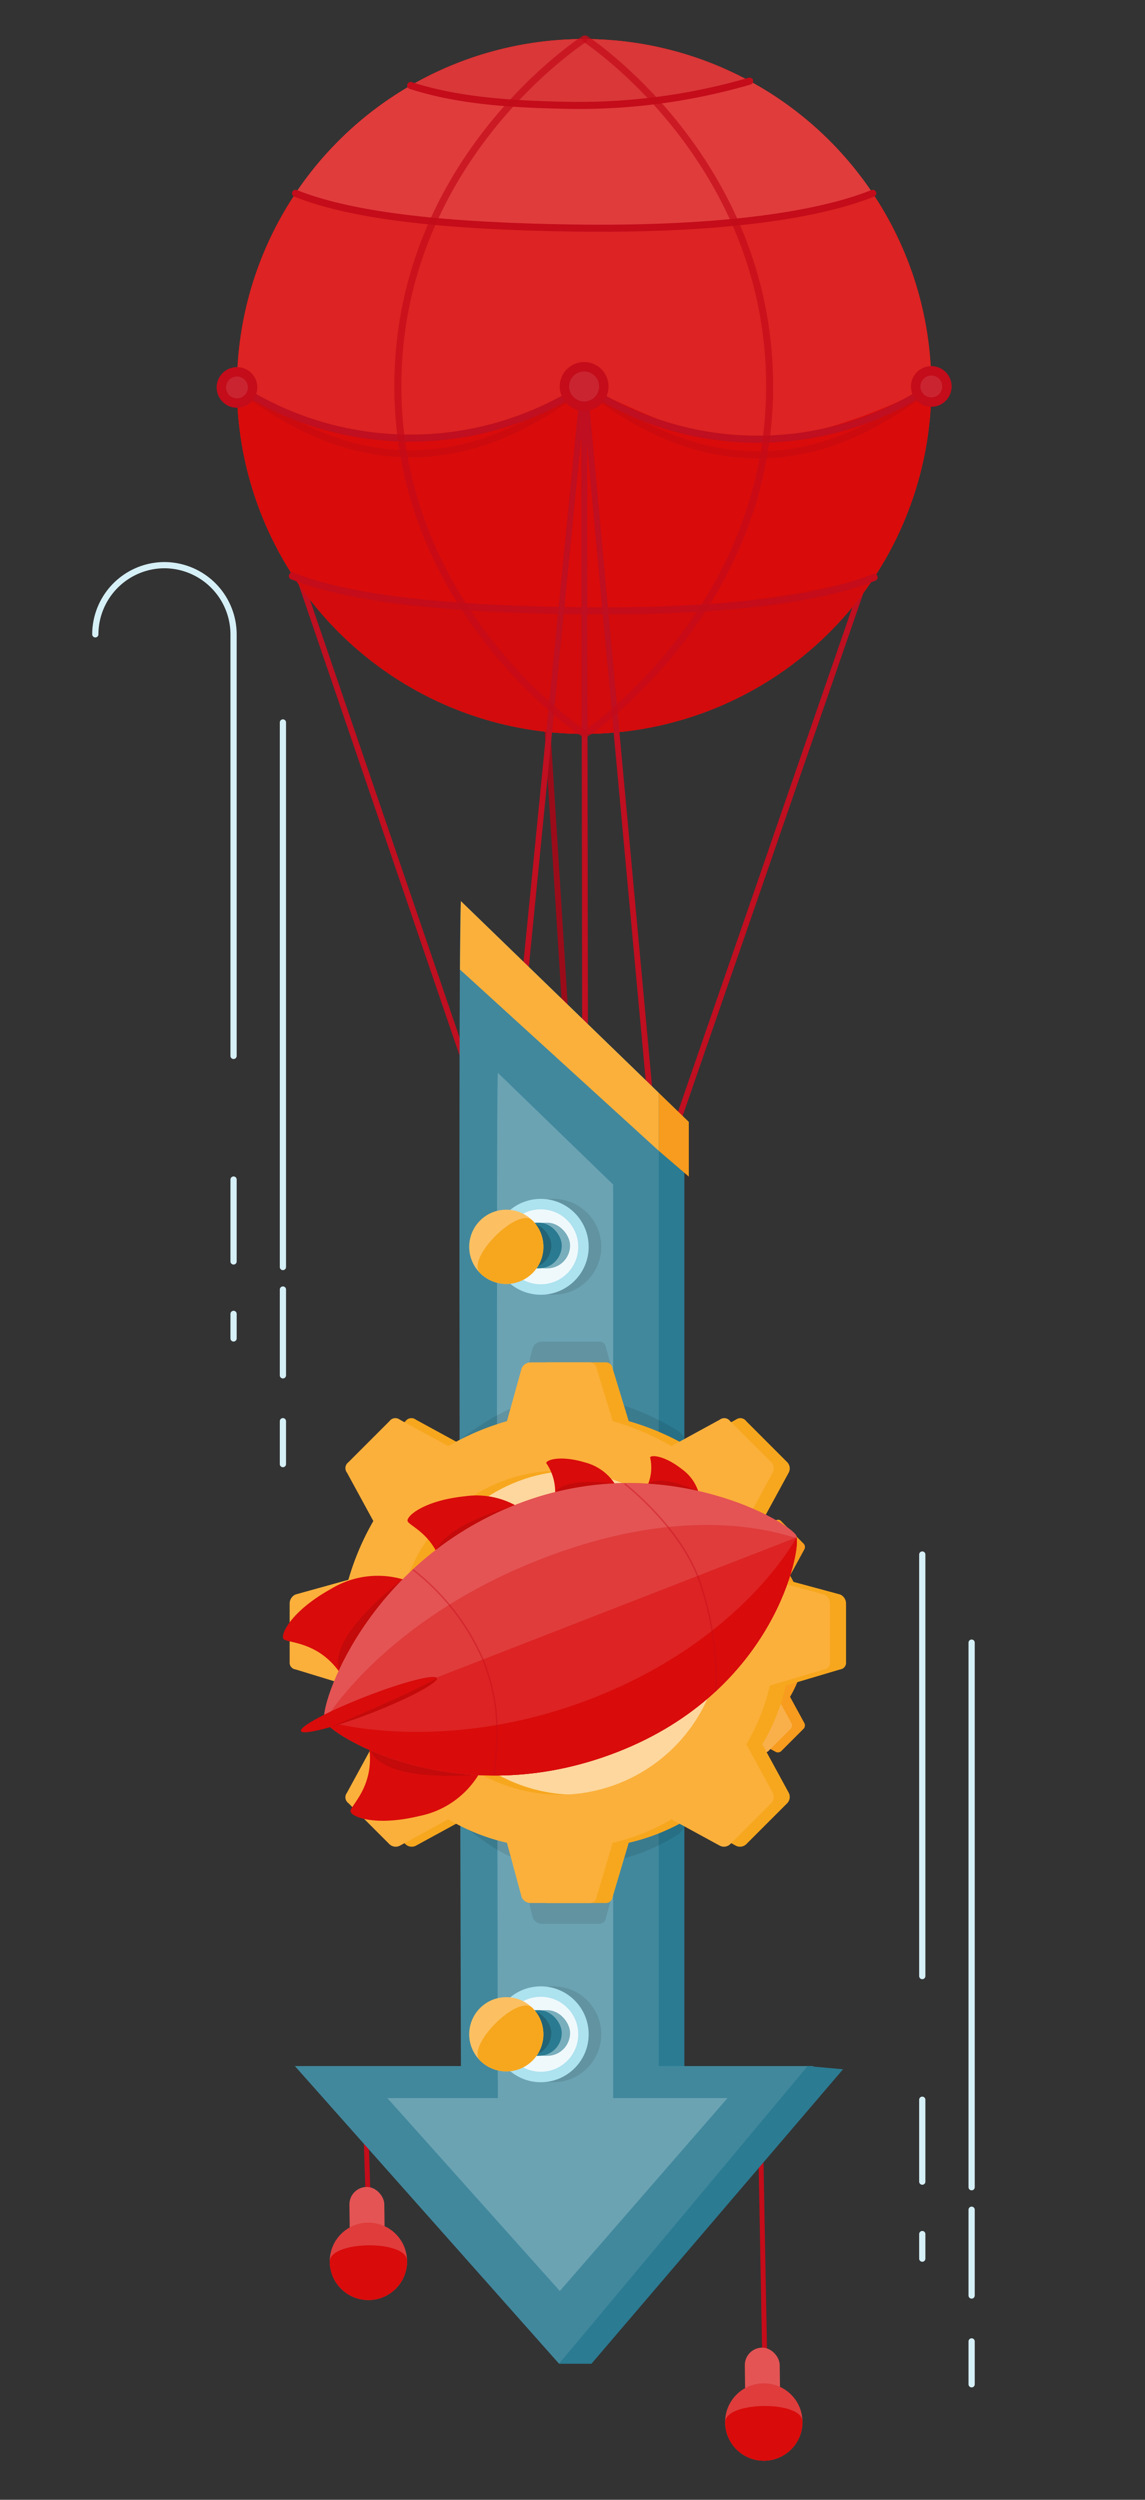 <svg xmlns="http://www.w3.org/2000/svg" viewBox="0 0 88 192">
  <rect x="0" y="0" width="88" height="192" fill="#333333" stroke="none"/>
  <title>engine-mobile-home-bottom-baloon</title>
  <g id="desktop-services-top">
    <g>
      <g>
        <g>
          <line x1="28.511" y1="175.648" x2="28.051" y2="161.408" style="fill: none;stroke: #c40c1a;stroke-miterlimit: 10;stroke-width: 0.379px"/>
          <rect x="26.876" y="167.972" width="2.681" height="6.069" rx="1.341" ry="1.341" transform="translate(-2.141 0.367) rotate(-0.718)" style="fill: #e45454"/>
          <circle cx="28.314" cy="173.686" r="2.973" style="fill: #e03c3c"/>
          <path d="M31.287,173.649c-.021-1.642-5.966-1.567-5.946.074a2.973,2.973,0,0,0,5.946-.074Z" style="fill: #d90b0b"/>
        </g>
        <g>
          <line x1="58.9" y1="187.989" x2="58.44" y2="163.334" style="fill: none;stroke: #c40c1a;stroke-miterlimit: 10;stroke-width: 0.379px"/>
          <rect x="57.265" y="180.313" width="2.681" height="6.069" rx="1.341" ry="1.341" transform="translate(-2.293 0.749) rotate(-0.718)" style="fill: #e45454"/>
          <circle cx="58.703" cy="186.027" r="2.973" style="fill: #e03c3c"/>
          <path d="M61.676,185.99c-.021-1.642-5.966-1.567-5.946.075a2.973,2.973,0,0,0,5.946-.075Z" style="fill: #d90b0b"/>
        </g>
        <g>
          <line x1="40.416" y1="29.686" x2="44.328" y2="91.795" style="fill: none;stroke: #9b0c1a;stroke-miterlimit: 10;stroke-width: 0.445px"/>
          <line x1="71.012" y1="31.405" x2="50.55" y2="90.573" style="fill: none;stroke: #bf0f20;stroke-miterlimit: 10;stroke-width: 0.445px"/>
          <line x1="38.806" y1="90.573" x2="18.575" y2="31.405" style="fill: none;stroke: #bf0f20;stroke-miterlimit: 10;stroke-width: 0.445px"/>
          <circle cx="44.894" cy="29.683" r="26.682" style="fill: #d90b0b"/>
          <circle cx="44.894" cy="29.683" r="26.682" style="fill: #dd2323"/>
          <path d="M18.212,29.683c5.39,2.629,13.95,7.691,26.682.029,8.059,3.428,12.283,7.003,26.682-.029a26.682,26.682,0,0,1-53.365,0Z" style="fill: #d90b0b"/>
          <path d="M67.205,44.323a26.689,26.689,0,0,1-44.676-.085C35.002,47.571,50.259,48.257,67.205,44.323Z" style="fill: #9b0c1a;opacity: 0.1"/>
          <path d="M22.712,14.848a26.689,26.689,0,0,1,44.308-.084C63.39,18.117,32.621,18.526,22.712,14.848Z" style="fill: #e03c3c"/>
          <path d="M31.487,6.608a26.719,26.719,0,0,1,26.125-.388c-2.221,1.192-6.81,1.671-12.975,1.772C38.428,8.093,33.745,7.734,31.487,6.608Z" style="fill: #9b0c1a;opacity: 0.1"/>
          <path d="M71.577,29.683C69.813,30.862,65.054,34.912,58.336,34.94c-6.838.029-11.685-4.054-13.442-5.229-1.812,1.182-6.586,5.13-13.287,5.145-6.766.015-11.586-3.994-13.395-5.174" style="fill: none;stroke: #9b0c1a;stroke-miterlimit: 10;stroke-width: 0.542px;opacity: 0.2"/>
          <path d="M71.577,29.683a23.994,23.994,0,0,1-26.683,0,24.415,24.415,0,0,1-26.683,0" style="fill: none;stroke: #bf0f20;stroke-miterlimit: 10;stroke-width: 0.542px"/>
          <path d="M67.076,14.849c-4.711,1.882-12.792,2.817-23.065,2.665-9.354-.138-16.752-.848-21.298-2.665" style="fill: none;stroke: #c40c1a;stroke-linecap: round;stroke-miterlimit: 10;stroke-width: 0.542px"/>
          <path d="M57.613,6.232A46.84,46.84,0,0,1,44.011,8.095c-4.825-.071-8.882-.373-12.449-1.53" style="fill: none;stroke: #c40c1a;stroke-linecap: round;stroke-miterlimit: 10;stroke-width: 0.542px"/>
          <path d="M67.183,44.346c-4.711,1.882-12.899,2.71-23.172,2.559-9.354-.138-16.994-.848-21.541-2.665" style="fill: none;stroke: #c40c1a;stroke-linecap: round;stroke-miterlimit: 10;stroke-width: 0.542px"/>
          <line x1="44.894" y1="29.683" x2="44.982" y2="91.792" style="fill: none;stroke: #bf0f20;stroke-miterlimit: 10;stroke-width: 0.445px"/>
          <circle cx="71.577" cy="29.683" r="1.201" style="fill: #ca2431;stroke: #c40c1a;stroke-miterlimit: 10;stroke-width: 0.723px"/>
          <circle cx="18.212" cy="29.757" r="1.201" style="fill: #ca2431;stroke: #c40c1a;stroke-miterlimit: 10;stroke-width: 0.723px"/>
          <line x1="44.826" y1="29.757" x2="38.806" y2="90.573" style="fill: none;stroke: #bf0f20;stroke-linecap: round;stroke-miterlimit: 10;stroke-width: 0.445px"/>
          <line x1="44.938" y1="29.712" x2="50.55" y2="90.573" style="fill: none;stroke: #bf0f20;stroke-linecap: round;stroke-miterlimit: 10;stroke-width: 0.445px"/>
          <circle cx="44.894" cy="29.683" r="1.514" style="fill: #ca2431;stroke: #c40c1a;stroke-miterlimit: 10;stroke-width: 0.723px"/>
          <path d="M44.894,3c-1.205.807-13.924,9.652-14.31,25.918-.409,17.219,13.38,26.823,14.31,27.446" style="fill: none;stroke: #c40c1a;stroke-linecap: round;stroke-miterlimit: 10;stroke-width: 0.542px;opacity: 0.7"/>
          <path d="M45.012,3c1.257.861,13.749,9.741,14.131,25.918C59.547,46.044,46.01,55.681,45.012,56.365" style="fill: none;stroke: #c40c1a;stroke-linecap: round;stroke-miterlimit: 10;stroke-width: 0.542px;opacity: 0.7"/>
        </g>
        <g>
          <polygon points="52.598 159.24 52.598 86.168 40.893 74.619 37.738 71.455 37.738 159.24 52.598 159.24" style="fill: #2b7b92"/>
          <path d="M50.626,158.688V83.934L35.425,69.215c-.258,1.288,0,89.472,0,89.472H22.664l20.304,22.865L62.526,158.688Z" style="fill: #41889d"/>
          <path d="M38.263,161.148s-.15-77.998,0-78.748l8.86,8.579v70.17H55.911L43.026,175.964,29.772,161.148Z" style="fill: #6ba3b3"/>
          <path d="M35.425,69.215c-.031.157-.073,5.253-.073,5.253L50.626,88.388V83.934Z" style="fill: #fbb03b"/>
          <polygon points="52.939 86.168 52.939 90.371 50.626 88.388 50.626 83.934 52.939 86.168" style="fill: #f79c1e"/>
        </g>
        <g>
          <circle cx="42.527" cy="156.246" r="3.682" style="opacity: 0.1"/>
          <circle cx="41.562" cy="156.246" r="3.682" style="fill: #ade2ef"/>
          <circle cx="41.562" cy="156.246" r="2.878" style="fill: #eff9fc"/>
          <rect x="39.509" y="154.391" width="3.665" height="3.511" rx="1.755" ry="1.755" style="fill: #2b7b92"/>
          <rect x="40.15" y="154.391" width="3.665" height="3.511" rx="1.755" ry="1.755" style="fill: #2b7b92;opacity: 0.6"/>
          <rect x="38.705" y="154.391" width="3.665" height="3.511" rx="1.755" ry="1.755" style="fill: #1d5463;opacity: 0.6"/>
          <circle cx="38.912" cy="156.246" r="2.851" style="fill: #fcc062"/>
          <path d="M40.928,158.262a2.851,2.851,0,0,0,0-4.032c-1.113-1.113-5.145,2.918-4.032,4.032A2.851,2.851,0,0,0,40.928,158.262Z" style="fill: #f7a71e;fill-rule: evenodd"/>
        </g>
        <g>
          <circle cx="42.527" cy="95.763" r="3.682" style="opacity: 0.1"/>
          <circle cx="41.562" cy="95.763" r="3.682" style="fill: #ade2ef"/>
          <circle cx="41.562" cy="95.763" r="2.878" style="fill: #eff9fc"/>
          <rect x="39.509" y="93.908" width="3.665" height="3.511" rx="1.755" ry="1.755" style="fill: #2b7b92"/>
          <rect x="40.15" y="93.908" width="3.665" height="3.511" rx="1.755" ry="1.755" style="fill: #2b7b92;opacity: 0.6"/>
          <rect x="38.705" y="93.908" width="3.665" height="3.511" rx="1.755" ry="1.755" style="fill: #1d5463;opacity: 0.6"/>
          <circle cx="38.912" cy="95.763" r="2.851" style="fill: #fcc062"/>
          <path d="M40.928,97.779a2.851,2.851,0,0,0,0-4.032c-1.113-1.113-5.145,2.918-4.032,4.032A2.851,2.851,0,0,0,40.928,97.779Z" style="fill: #f7a71e;fill-rule: evenodd"/>
        </g>
        <g>
          <path d="M63.97,124.078l-2.268-.613a8.558,8.558,0,0,0-.981-2.451l1.103-2.022a.378.378,0,0,0-.061-.429l-1.716-1.716a.303.303,0,0,0-.429-.061l-2.022,1.103A10.93,10.93,0,0,0,55.145,116.846l-.674-2.206a.28.28,0,0,0-.306-.245H51.713a.414.414,0,0,0-.368.245l-.613,2.206a10.93,10.93,0,0,0-2.451,1.042l-2.022-1.103a.303.303,0,0,0-.429.061l-1.716,1.716a.303.303,0,0,0-.061.429l1.103,2.022a10.93,10.93,0,0,0-1.042,2.451l-2.206.613a.414.414,0,0,0-.245.368v2.451a.28.28,0,0,0,.245.306l2.206.674a10.93,10.93,0,0,0,1.042,2.451l-1.103,2.022a.303.303,0,0,0,.061.429l1.716,1.716a.378.378,0,0,0,.429.061l2.022-1.103a8.558,8.558,0,0,0,2.451.981l.613,2.268a.414.414,0,0,0,.368.245h2.451a.28.28,0,0,0,.306-.245l.674-2.268a8.558,8.558,0,0,0,2.451-.981l2.022,1.103a.378.378,0,0,0,.429-.061l1.716-1.716a.378.378,0,0,0,.061-.429l-1.103-2.022a8.558,8.558,0,0,0,.981-2.451l2.268-.674a.28.28,0,0,0,.245-.306v-2.451A.414.414,0,0,0,63.97,124.078Zm-11.031,8.352a6.759,6.759,0,1,1,6.759-6.759A6.784,6.784,0,0,1,52.939,132.43Z" style="fill: #f79c1e"/>
          <path d="M62.975,124.078l-2.268-.613a8.558,8.558,0,0,0-.981-2.451l1.103-2.022a.378.378,0,0,0-.061-.429l-1.716-1.716a.303.303,0,0,0-.429-.061L56.601,117.888A10.93,10.93,0,0,0,54.15,116.846l-.674-2.206a.28.28,0,0,0-.306-.245H50.718a.414.414,0,0,0-.368.245l-.613,2.206A10.93,10.93,0,0,0,47.286,117.888l-2.022-1.103a.303.303,0,0,0-.429.061l-1.716,1.716a.303.303,0,0,0-.061.429l1.103,2.022a10.93,10.93,0,0,0-1.042,2.451l-2.206.613a.414.414,0,0,0-.245.368v2.451a.28.28,0,0,0,.245.306l2.206.674a10.93,10.93,0,0,0,1.042,2.451l-1.103,2.022a.303.303,0,0,0,.061.429l1.716,1.716a.378.378,0,0,0,.429.061L47.286,133.454a8.558,8.558,0,0,0,2.451.981l.613,2.268a.414.414,0,0,0,.368.245h2.451a.28.28,0,0,0,.306-.245l.674-2.268a8.558,8.558,0,0,0,2.451-.981l2.022,1.103a.378.378,0,0,0,.429-.061l1.716-1.716a.378.378,0,0,0,.061-.429L59.727,130.329a8.558,8.558,0,0,0,.981-2.451l2.268-.674a.28.28,0,0,0,.245-.306v-2.451A.414.414,0,0,0,62.975,124.078Zm-11.031,8.352a6.759,6.759,0,1,1,6.759-6.759A6.784,6.784,0,0,1,51.944,132.43Z" style="fill: #f9b04b"/>
        </g>
        <g>
          <circle cx="42.516" cy="124.553" r="13.846" style="fill: #fdd79d"/>
          <path d="M59.617,121.027a17.976,17.976,0,0,0-1.768-4.86l-5.636-6.196A18.802,18.802,0,0,0,47.793,107.906l-1.216-4.374a.522.522,0,0,0-.553-.486H41.605a.75.75,0,0,0-.663.486l-1.105,4.374a20.8,20.8,0,0,0-4.42,2.638l-5.636,5.624a22.872,22.872,0,0,0-1.879,4.86L35.417,140.148c1.326.85,2.873,2.263,4.42,2.627l1.105,4.495a.75.75,0,0,0,.663.486h4.42a.522.522,0,0,0,.553-.486l1.216-4.495a14.66,14.66,0,0,0,4.42-1.944l5.636-6.196a17.975,17.975,0,0,0,1.768-4.86Zm-15.802,17.773c-6.696,0-12.187-6.037-12.187-13.399s5.491-13.399,12.187-13.399,12.187,6.037,12.187,13.399S50.512,138.8,43.815,138.8Z" style="opacity: 0.1"/>
          <path d="M64.571,122.467l-4.175-1.128a15.759,15.759,0,0,0-1.806-4.514l2.031-3.724a.695.695,0,0,0-.113-.79l-3.16-3.16a.558.558,0,0,0-.79-.113l-3.724,2.031a20.126,20.126,0,0,0-4.514-1.918l-1.241-4.062a.516.516,0,0,0-.564-.451H42.002a.762.762,0,0,0-.677.451l-1.128,4.062a20.126,20.126,0,0,0-4.514,1.918l-3.724-2.031a.558.558,0,0,0-.79.113l-3.16,3.16a.558.558,0,0,0-.113.79l2.031,3.724a20.126,20.126,0,0,0-1.918,4.514L23.947,122.467a.762.762,0,0,0-.451.677v4.514a.516.516,0,0,0,.451.564l4.062,1.241a20.126,20.126,0,0,0,1.918,4.514l-2.031,3.724a.558.558,0,0,0,.113.79l3.16,3.16a.695.695,0,0,0,.79.113l3.724-2.031a15.759,15.759,0,0,0,4.514,1.806l1.128,4.175a.762.762,0,0,0,.677.451h4.514a.516.516,0,0,0,.564-.451l1.241-4.175a15.759,15.759,0,0,0,4.514-1.806l3.724,2.031a.695.695,0,0,0,.79-.113l3.16-3.16a.695.695,0,0,0,.113-.79l-2.031-3.724a15.759,15.759,0,0,0,1.806-4.514l4.175-1.241a.516.516,0,0,0,.451-.564V123.144A.762.762,0,0,0,64.571,122.467ZM44.259,137.846A12.445,12.445,0,1,1,56.704,125.401,12.491,12.491,0,0,1,44.259,137.846Z" style="fill: #f7a71e"/>
          <path d="M63.337,122.467l-4.175-1.128a15.759,15.759,0,0,0-1.806-4.514l2.031-3.724a.695.695,0,0,0-.113-.79l-3.16-3.16a.558.558,0,0,0-.79-.113L51.601,111.07a20.125,20.125,0,0,0-4.514-1.918l-1.241-4.062a.516.516,0,0,0-.564-.451H40.768a.762.762,0,0,0-.677.451l-1.128,4.062a20.125,20.125,0,0,0-4.514,1.918L30.725,109.038a.558.558,0,0,0-.79.113L26.775,112.311a.558.558,0,0,0-.113.79l2.031,3.724a20.125,20.125,0,0,0-1.918,4.514L22.713,122.467a.762.762,0,0,0-.451.677v4.514a.516.516,0,0,0,.451.564l4.062,1.241a20.125,20.125,0,0,0,1.918,4.514l-2.031,3.724a.558.558,0,0,0,.113.79l3.16,3.16a.695.695,0,0,0,.79.113l3.724-2.031a15.759,15.759,0,0,0,4.514,1.806l1.128,4.175a.762.762,0,0,0,.677.451h4.514a.516.516,0,0,0,.564-.451l1.241-4.175A15.759,15.759,0,0,0,51.601,139.732l3.724,2.031a.695.695,0,0,0,.79-.113l3.16-3.16a.695.695,0,0,0,.113-.79l-2.031-3.724a15.759,15.759,0,0,0,1.806-4.514l4.175-1.241a.516.516,0,0,0,.451-.564V123.144A.762.762,0,0,0,63.337,122.467Zm-20.312,15.379A12.445,12.445,0,1,1,55.47,125.401,12.491,12.491,0,0,1,43.025,137.846Z" style="fill: #fbb03b"/>
          <g>
            <path d="M30.962,121.304a6.917,6.917,0,0,0-5.516.732c-3.053,1.686-3.942,3.526-3.648,3.855s2.767.141,4.466,2.801S30.962,121.304,30.962,121.304Z" style="fill: #d90b0b"/>
            <path d="M30.962,121.304s-6.397,4.728-4.698,7.388S30.962,121.304,30.962,121.304Z" style="opacity: 0.1"/>
            <path d="M40.589,116.275a6.262,6.262,0,0,0-4.853-1.351c-3.141.319-4.535,1.536-4.407,1.914s2.254,1.101,2.724,3.919S40.589,116.275,40.589,116.275Z" style="fill: #d90b0b"/>
            <path d="M39.909,115.547s-6.998,1.697-6.515,4.514S39.909,115.547,39.909,115.547Z" style="opacity: 0.1"/>
            <path d="M47.428,114.263a3.892,3.892,0,0,0-2.461-1.936c-1.878-.568-2.969-.204-2.986.044a3.9,3.9,0,0,1,.625,2.9C42.202,117.001,47.428,114.263,47.428,114.263Z" style="fill: #d90b0b"/>
            <path d="M53.817,115.222a3.419,3.419,0,0,0-1.395-2.371c-1.355-1.065-2.365-1.115-2.458-.918a3.426,3.426,0,0,1-.415,2.573C48.665,115.791,53.817,115.222,53.817,115.222Z" style="fill: #d90b0b"/>
            <path d="M47.316,113.976s-4.417-.721-4.822,1.008S47.316,113.976,47.316,113.976Z" style="opacity: 0.1"/>
            <path d="M54.413,114.918s-3.917-2.165-4.88-.673S54.413,114.918,54.413,114.918Z" style="opacity: 0.1"/>
            <path d="M36.793,136.292a6.917,6.917,0,0,1-4.56,3.189c-3.389.821-5.289.065-5.294-.376s1.944-1.974,1.399-5.083S36.793,136.292,36.793,136.292Z" style="fill: #d90b0b"/>
            <path d="M36.793,136.292s-7.91.839-8.456-2.27S36.793,136.292,36.793,136.292Z" style="opacity: 0.1"/>
            <path d="M61.215,118.082c-.337-.865-9.887-7.058-21.473-2.55S24.536,131.08,24.966,132.186s10.25,7.138,22.461,2.387S61.552,118.947,61.215,118.082Z" style="fill: #e03c3c"/>
            <path d="M61.215,118.082,24.966,132.186c.43,1.106,10.25,7.138,22.461,2.387S61.552,118.947,61.215,118.082Z" style="fill: #dd2323"/>
            <path d="M61.215,118.082s-4.088,7.846-15.674,12.354-20.575,1.751-20.575,1.751c.43,1.106,10.25,7.138,22.461,2.387S61.552,118.947,61.215,118.082Z" style="fill: #d90b0b"/>
            <path d="M61.179,118.095c.865-.337-9.429-7.236-21.473-2.55-11.586,4.508-15.206,15.548-14.776,16.654,0,0,4.47-7.717,16.681-12.469S60.907,118.201,61.179,118.095Z" style="fill: #e45454"/>
            <path d="M31.73,120.556a17.697,17.697,0,0,1,5.426,6.997c1.654,4.25.864,7.325.826,8.819" style="fill: none;stroke: #c40c1a;stroke-miterlimit: 10;stroke-width: 0.113px;opacity: 0.4"/>
            <path d="M48,113.96s4.074,3.115,5.653,7.175a23.045,23.045,0,0,1,1.37,8.756" style="fill: none;stroke: #c40c1a;stroke-miterlimit: 10;stroke-width: 0.113px;opacity: 0.4"/>
            <g>
              <ellipse cx="28.354" cy="130.925" rx="5.604" ry="0.669" transform="translate(-45.545 19.192) rotate(-21.261)" style="fill: #d90b0b"/>
              <path d="M33.577,128.893c.151.387-3.728,2.443-8.137,3.743C25.44,132.635,31.501,130.107,33.577,128.893Z" style="opacity: 0.1"/>
            </g>
          </g>
        </g>
        <polygon points="42.968 181.553 45.454 181.553 64.792 158.933 62.074 158.688 42.968 181.553" style="fill: #2b7b92"/>
      </g>
      <g>
        <line x1="74.675" y1="126.165" x2="74.675" y2="167.993" style="fill: none;stroke: #d6f0f7;stroke-linecap: round;stroke-miterlimit: 10;stroke-width: 0.478px"/>
        <line x1="74.675" y1="169.721" x2="74.675" y2="176.311" style="fill: none;stroke: #d6f0f7;stroke-linecap: round;stroke-miterlimit: 10;stroke-width: 0.478px"/>
        <line x1="74.675" y1="179.834" x2="74.675" y2="183.129" style="fill: none;stroke: #d6f0f7;stroke-linecap: round;stroke-miterlimit: 10;stroke-width: 0.478px"/>
      </g>
      <g>
        <line x1="70.882" y1="119.397" x2="70.882" y2="151.776" style="fill: none;stroke: #d6f0f7;stroke-linecap: round;stroke-miterlimit: 10;stroke-width: 0.478px"/>
        <line x1="70.882" y1="161.273" x2="70.882" y2="167.565" style="fill: none;stroke: #d6f0f7;stroke-linecap: round;stroke-miterlimit: 10;stroke-width: 0.478px"/>
        <line x1="70.882" y1="171.591" x2="70.882" y2="173.479" style="fill: none;stroke: #d6f0f7;stroke-linecap: round;stroke-miterlimit: 10;stroke-width: 0.478px"/>
      </g>
      <g>
        <line x1="21.744" y1="55.489" x2="21.744" y2="97.317" style="fill: none;stroke: #d6f0f7;stroke-linecap: round;stroke-miterlimit: 10;stroke-width: 0.478px"/>
        <line x1="21.744" y1="99.044" x2="21.744" y2="105.635" style="fill: none;stroke: #d6f0f7;stroke-linecap: round;stroke-miterlimit: 10;stroke-width: 0.478px"/>
        <line x1="21.744" y1="109.157" x2="21.744" y2="112.453" style="fill: none;stroke: #d6f0f7;stroke-linecap: round;stroke-miterlimit: 10;stroke-width: 0.478px"/>
      </g>
      <g>
        <path d="M7.325,48.721A5.328,5.328,0,0,1,12.638,43.408h0a5.328,5.328,0,0,1,5.313,5.313v32.379" style="fill: none;stroke: #d6f0f7;stroke-linecap: round;stroke-miterlimit: 10;stroke-width: 0.478px"/>
        <line x1="17.951" y1="90.597" x2="17.951" y2="96.888" style="fill: none;stroke: #d6f0f7;stroke-linecap: round;stroke-miterlimit: 10;stroke-width: 0.478px"/>
        <line x1="17.951" y1="100.915" x2="17.951" y2="102.802" style="fill: none;stroke: #d6f0f7;stroke-linecap: round;stroke-miterlimit: 10;stroke-width: 0.478px"/>
      </g>
    </g>
  </g>
</svg>
